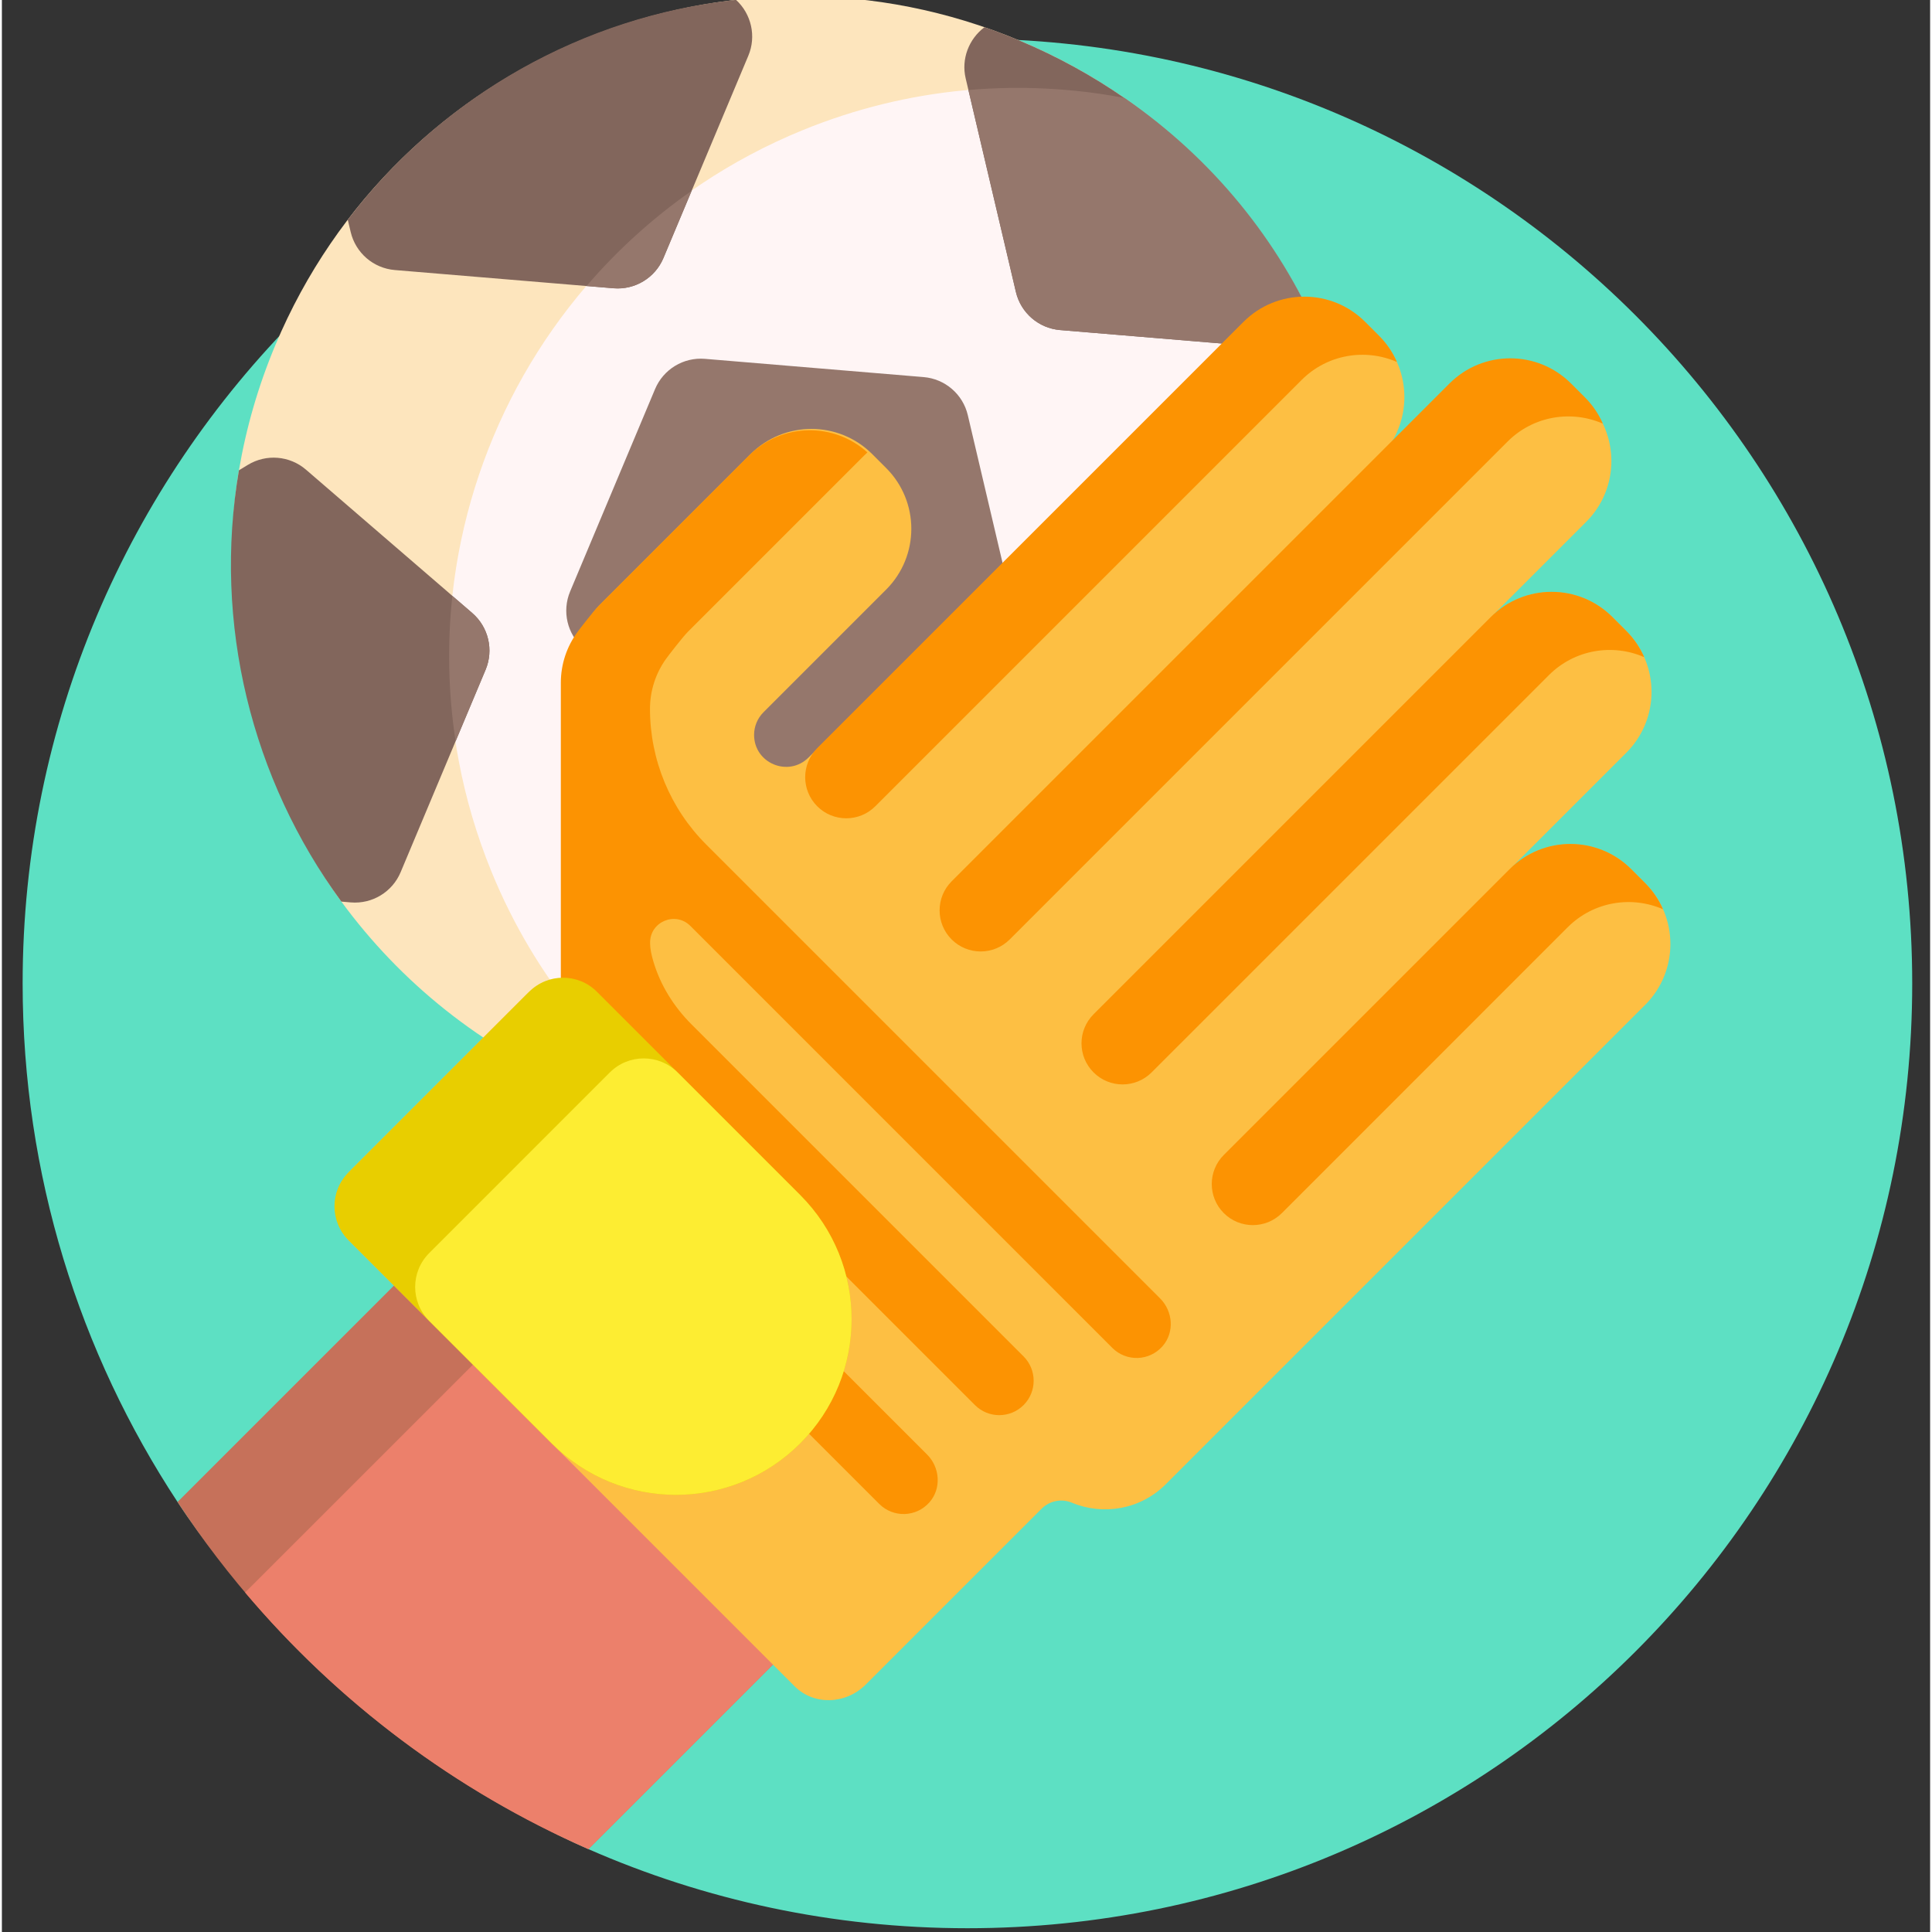 <svg height="511pt" viewBox="-5 1 511 511.999" width="511pt" xmlns="http://www.w3.org/2000/svg"><rect x="-5" y="1" width="511" height="511.999" fill="#333333" stroke="none"/><path d="m501.258 261.621c0 138.281-112.098 250.379-250.379 250.379-35.715 0-69.688-7.48-100.43-20.957-21.164-9.277-39.777-22.418-57.398-36.898-19.512-16.031-37.578-33.938-51.5-55.102-25.953-39.449-41.051-86.672-41.051-137.422 0-138.281 112.098-250.379 250.379-250.379s250.379 112.098 250.379 250.379zm0 0" fill="#5de0c3"/><path d="m345.383 209.035c-32.203 76.738-120.52 112.84-197.258 80.637-26.129-10.965-47.547-28.434-63.16-49.738-11.156-15.227-18.332-32.41-23.164-50.578-5.441-20.457-7.641-42.16-3.98-63.719 1.895-11.18 5.094-22.316 9.668-33.223 32.203-76.738 120.52-112.84 197.258-80.637 76.738 32.203 112.84 120.52 80.637 197.258zm0 0" fill="#fde5bd"/><path d="m263.453 290.207c-28.02 11.453-57.477 13.816-85.148 8.531-23.156-16.043-42.102-38.719-53.559-66.742-31.488-77.031 5.43-165.008 82.465-196.5 28.02-11.453 57.477-13.816 85.148-8.531 23.156 16.043 42.105 38.723 53.559 66.742 31.492 77.035-5.43 165.012-82.465 196.5zm0 0" fill="#fff5f5"/><path d="m123.188 178.5-22.512 53.633c-2.203 5.254-7.535 8.488-13.211 8.016l-2.5-.215c-23.746-32.387-34.07-73.578-27.148-114.297l2.375-1.445c4.871-2.957 11.09-2.438 15.402 1.281l44.055 37.98c4.312 3.723 5.742 9.793 3.539 15.047zm169.453-151.422c-8.559-5.953-17.895-11.102-27.895-15.301-3.105-1.305-6.191-2.492-9.332-3.574-4.16 3.105-6.211 8.422-5.004 13.551l13.316 56.625c1.305 5.543 6.027 9.617 11.703 10.09l57.969 4.832c4.039.336 7.887-1.23 10.574-4.047-10.969-24.555-28.445-46.242-51.332-62.176zm-103.09-26.117c-40.398 4.312-77.742 25.301-102.891 58.27l.773 3.238c1.305 5.547 6.027 9.621 11.703 10.094l57.965 4.832c5.676.473 11.012-2.762 13.215-8.012l22.508-53.637c2.152-5.125.801-11.047-3.273-14.785zm0 0" fill="#82665c"/><path d="m333.398 93.301-57.969-4.832c-5.676-.473-10.398-4.547-11.703-10.09l-12.586-53.52c13.914-1.207 27.887-.469 41.328 2.098.102.074.219.145.324.219 23.125 15.941 40.496 37.512 51.219 62.066-2.691 2.812-6.574 4.395-10.613 4.059zm-80.469 186.707-44.055-37.98c-4.316-3.719-10.531-4.238-15.402-1.285l-46.875 28.426c9.188 11.465 19.895 21.387 31.711 29.57.125.027.262.059.391.086 26.738 5.031 53.793 2.617 78.496-6.23.941-4.598-.613-9.438-4.266-12.586zm-82.613-210.625 7.477-17.82c-10.445 7.305-19.766 15.801-27.855 25.234l7.164.598c5.676.473 11.012-2.762 13.215-8.012zm-50.668 94.074-5.27-4.543c-1.367 12.676-1.105 25.617.855 38.539l7.953-18.953c2.203-5.254.773-11.324-3.539-15.043zm225.574-12.887-49.734 30.164c-4.871 2.953-7.285 8.707-5.984 14.25l13.316 56.621c.918 3.902 3.551 7.043 6.996 8.746 14.875-14.012 27.148-31.258 35.566-51.316 8.145-19.402 11.902-39.543 11.762-59.332-3.812-1.605-8.25-1.359-11.922.867zm-94.242-39.547c-1.301-5.543-6.027-9.617-11.703-10.09l-57.965-4.836c-5.676-.473-11.008 2.766-13.215 8.016l-22.508 53.633c-2.203 5.254-.777 11.324 3.539 15.043l44.055 37.984c4.312 3.719 10.527 4.234 15.398 1.281l49.734-30.16c4.871-2.953 7.285-8.707 5.98-14.25zm0 0" fill="#95776c"/><path d="m139.152 301.438 100.449 100.445-89.145 89.145c-44.602-19.551-82.414-51.707-108.906-91.984zm0 0" fill="#c6715a"/><path d="m160.109 322.395 79.492 79.488-89.16 89.16c-35.34-15.496-66.418-38.922-90.98-68.02zm0 0" fill="#ec806b"/><path d="m430.496 267.289-127.043 127.043c-6.73 6.727-16.613 8.355-24.879 4.902-2.797-1.168-5.953-.512-8.09 1.641-.012.012-.027.027-.039.039l-46.496 46.496c-5.34 5.34-13.777 5.559-18.848.488l-118.043-118.043c-5.07-5.066-4.852-13.508.488-18.848l46.496-46.496c2.668-2.668 6.109-4.055 9.516-4.145v-78.766c0-6.277 2.539-11.961 6.645-16.082.941-1.559 2.078-3.031 3.422-4.375l39.801-39.801c8.902-8.898 23.328-8.898 32.227 0l3.684 3.684c8.898 8.895 8.898 23.324 0 32.223l-32.516 32.516c-1.586 1.59-2.48 3.742-2.48 5.984 0 7.543 9.117 11.316 14.449 5.984l115.301-115.301c8.898-8.898 23.324-8.898 32.227 0l3.684 3.684c8.898 8.898 8.898 23.324 0 32.223l18.949-18.949c8.898-8.898 23.324-8.898 32.223 0l3.684 3.68c8.902 8.898 8.902 23.328 0 32.227l-25.266 25.27c8.898-8.898 23.324-8.898 32.223 0l3.684 3.684c8.898 8.898 8.898 23.324 0 32.223l-30.914 30.91h.004c8.898-8.898 23.324-8.898 32.223 0l3.684 3.684c8.902 8.895 8.902 23.324.004 32.223zm0 0" fill="#fdbf43"/><path d="m246.691 234.562 131.93-131.93c8.898-8.898 23.324-8.898 32.223 0l3.684 3.684c2.066 2.066 3.641 4.43 4.746 6.953-8.344-3.652-18.43-2.07-25.258 4.758l-131.926 131.93c-4.254 4.254-11.145 4.254-15.398 0-4.25-4.25-4.25-11.145 0-15.395zm183.785.453-3.684-3.684c-8.898-8.898-23.328-8.898-32.227 0l-75.75 75.75c-4.25 4.254-4.25 11.145 0 15.398 4.25 4.25 11.145 4.25 15.398 0l75.75-75.754c6.828-6.828 16.914-8.41 25.254-4.758-1.102-2.523-2.68-4.891-4.742-6.953zm-40.898-70.5-105.277 105.281c-4.254 4.25-4.254 11.145 0 15.395 4.25 4.254 11.145 4.254 15.395 0l105.281-105.277c6.828-6.828 16.91-8.41 25.254-4.758-1.102-2.523-2.68-4.891-4.742-6.957l-3.684-3.684c-8.898-8.898-23.328-8.898-32.227 0zm-207.945 60.273c-9.527-9.527-14.879-22.445-14.879-35.918 0-4.941 1.574-9.516 4.242-13.246.727-1.012 4.48-5.871 5.824-7.215l46.707-46.707c.277-.277.562-.547.848-.805-8.945-8.086-22.754-7.816-31.375.805l-39.805 39.805c-1.344 1.344-4.988 6.07-5.672 7.004-2.762 3.77-4.395 8.418-4.395 13.449v98.609c0 4.699-2.086 6.746-2.086 6.746-3.703-3.703-9.793-3.555-13.305.441-3.203 3.648-2.797 9.234.637 12.668l99.141 99.141c3.699 3.703 9.793 3.555 13.305-.441 3.203-3.648 2.797-9.238-.637-12.668l-86.957-86.961c3.625 2.438 13.527-4.121 13.527-12.02v-.234l86.117 86.121c3.559 3.559 9.332 3.559 12.891 0 3.559-3.559 3.559-9.328 0-12.891l-88.043-88.043c-4.629-4.629-8.168-10.273-10.043-16.543-.531-1.773-.887-3.477-.891-4.863v-.223c-.008-5.566 6.723-8.359 10.66-4.426l111.832 111.836c3.703 3.703 9.797 3.555 13.305-.441 3.203-3.648 2.797-9.238-.637-12.668.004 0-85.18-85.18-120.312-120.312zm29.438-10.121c4.25 4.254 11.145 4.254 15.398 0l112.977-112.977c6.828-6.828 16.91-8.41 25.258-4.758-1.105-2.523-2.68-4.891-4.746-6.957l-3.684-3.684c-8.898-8.898-23.328-8.898-32.223 0l-112.98 112.98c-4.25 4.25-4.25 11.145 0 15.395zm0 0" fill="#fc9302"/><path d="m206.547 383.516c-18.18 18.176-47.652 18.176-65.828 0l-53.863-53.863c-4.957-4.957-4.957-12.996 0-17.953l47.879-47.875c4.957-4.961 12.996-4.961 17.953 0l53.859 53.859c18.18 18.18 18.18 47.652 0 65.832zm0 0" fill="#e8ce00"/><path d="m206.547 383.516c-18.18 18.176-47.652 18.176-65.828 0l-32.48-32.48c-4.957-4.957-4.957-12.996 0-17.953l47.875-47.879c4.957-4.957 12.996-4.957 17.953 0l32.48 32.48c18.18 18.18 18.18 47.652 0 65.832zm0 0" fill="#fded32"/></svg>